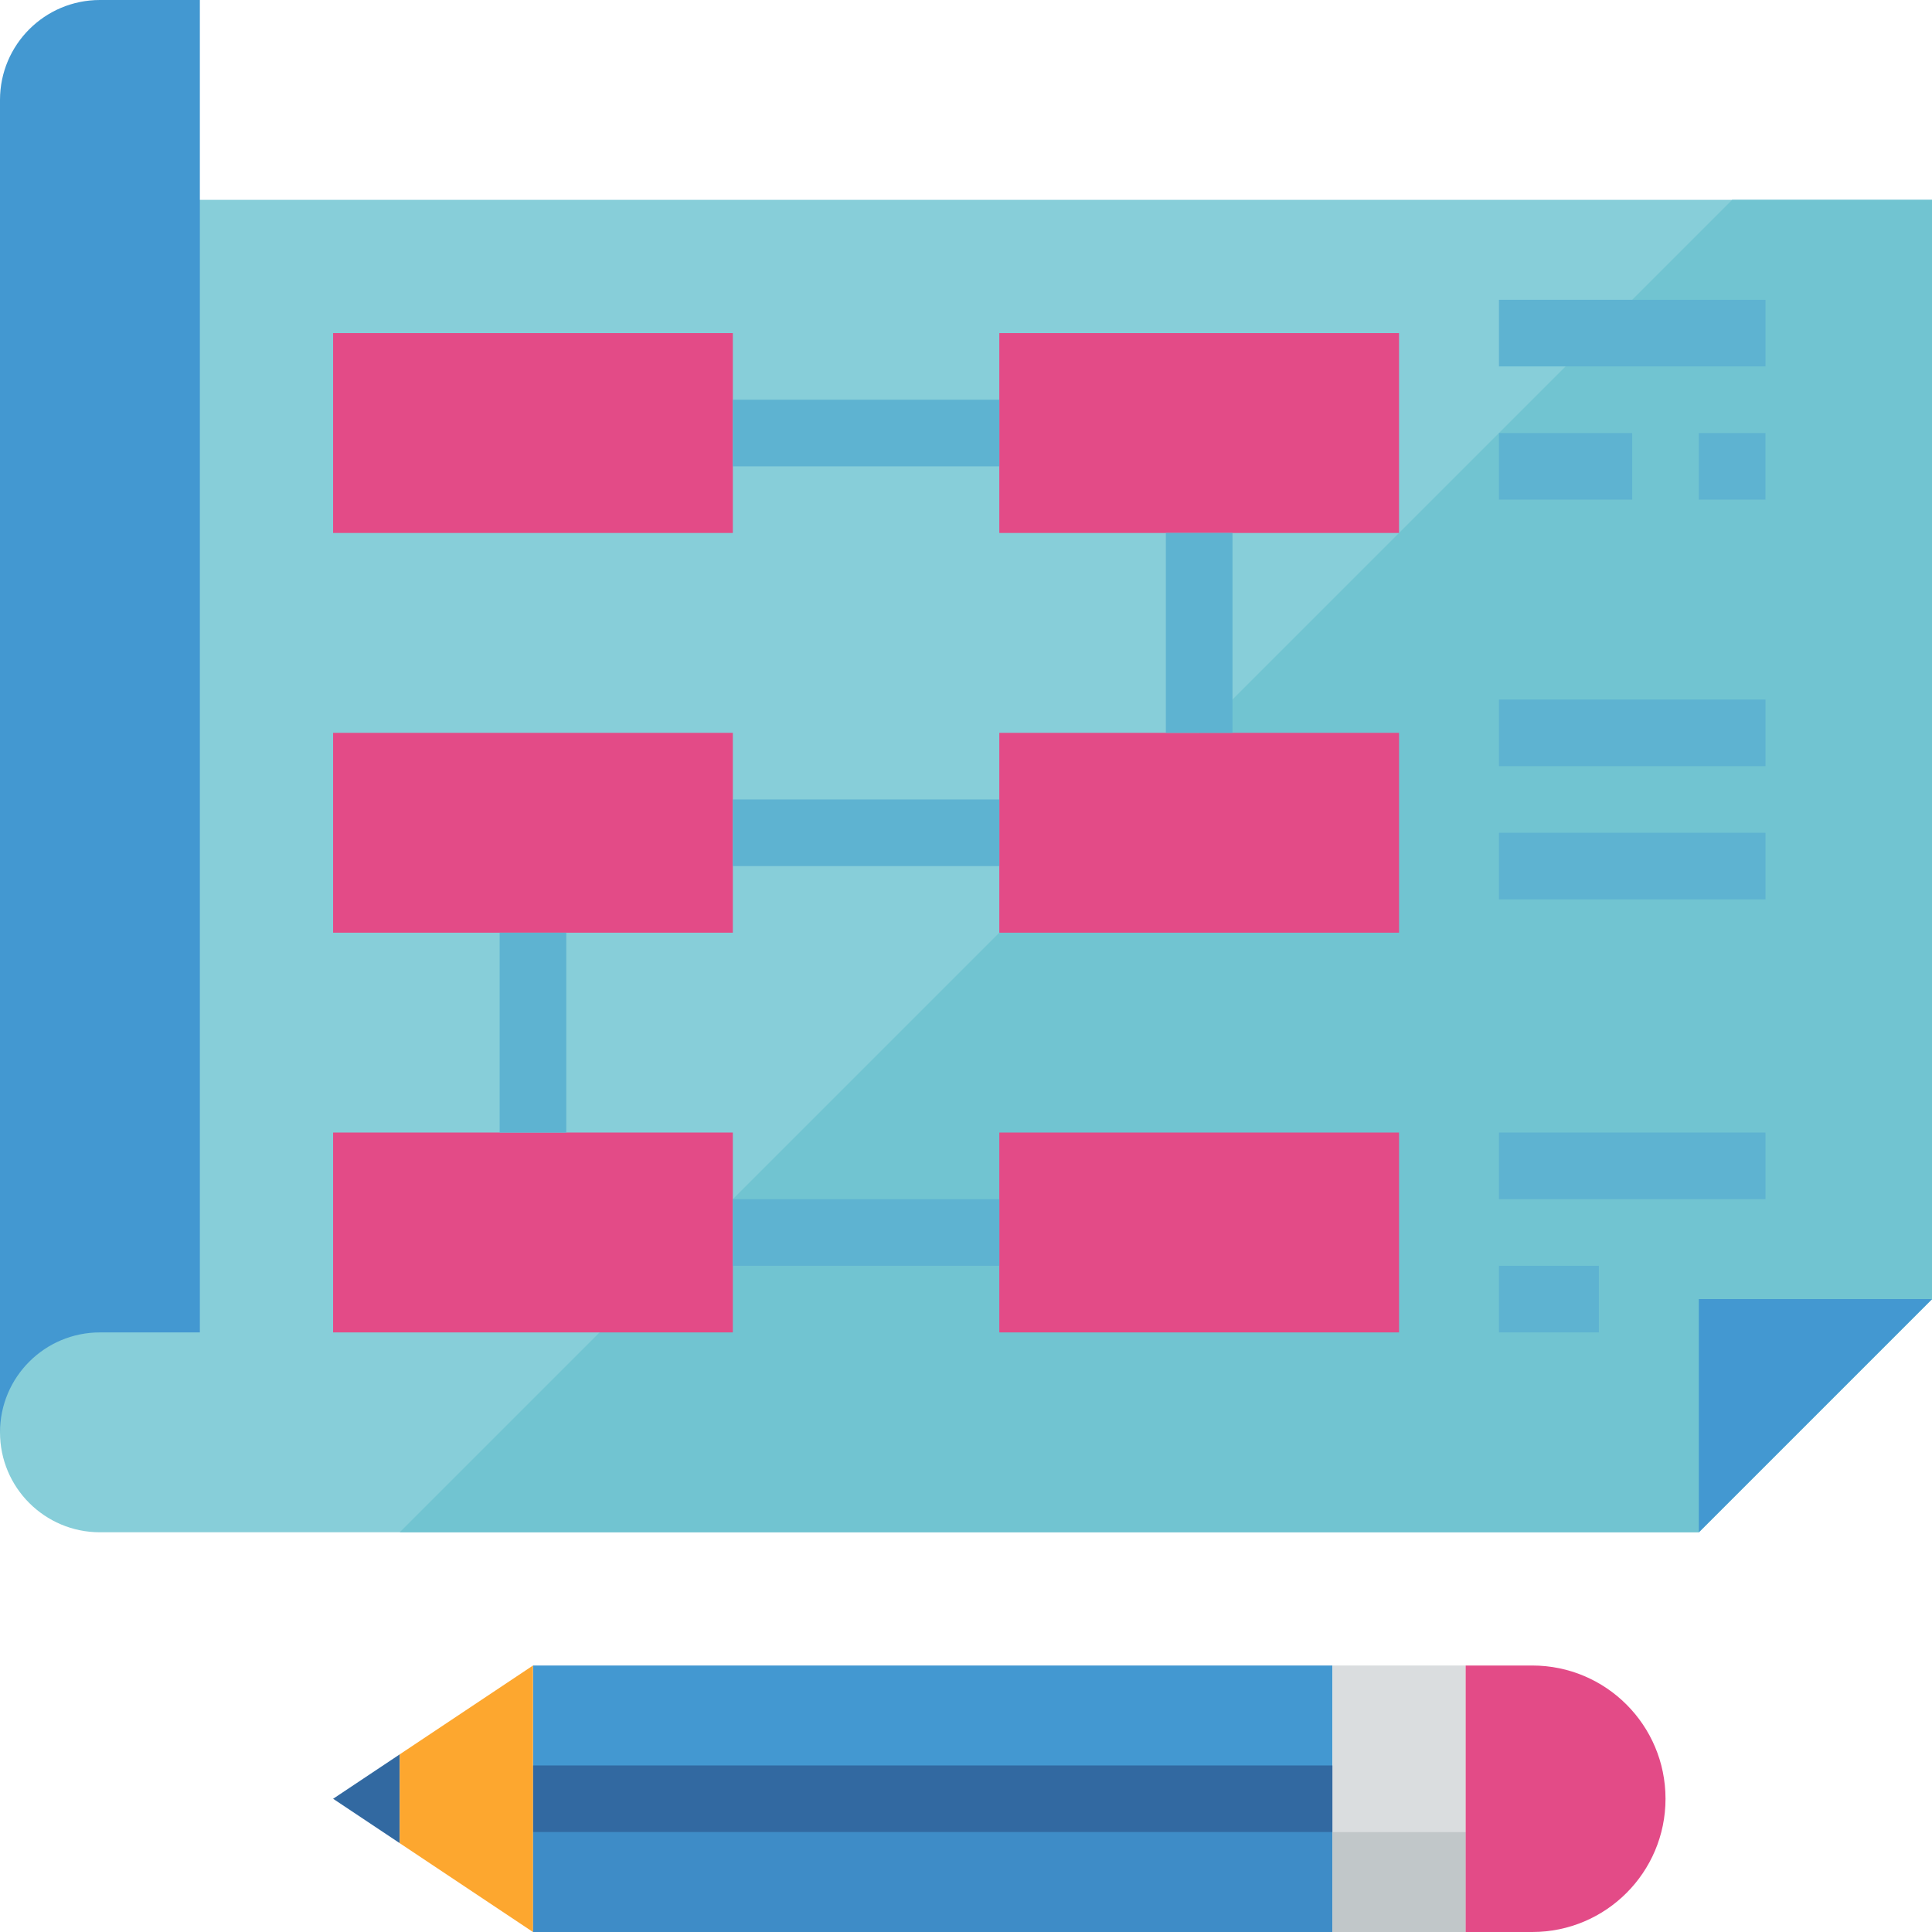 <?xml version="1.0" encoding="iso-8859-1"?>
<!-- Generator: Adobe Illustrator 21.0.0, SVG Export Plug-In . SVG Version: 6.00 Build 0)  -->
<svg version="1.1" id="Capa_1" xmlns="http://www.w3.org/2000/svg" xmlns:xlink="http://www.w3.org/1999/xlink" x="0px" y="0px"
	 viewBox="0 0 587.697 587.697" style="enable-background:new 0 0 587.697 587.697;" xml:space="preserve">
<g>
	<g>
		<g id="flat_23_">
			<path style="fill:#87CED9;" d="M60.796,60.796H0v374.91c0,16.79,13.608,30.398,30.398,30.398h486.37l70.929-70.929V60.796H60.796
				z"/>
			<polygon style="fill:#71C4D1;" points="121.592,466.104 516.768,466.104 587.697,395.175 587.697,60.796 526.9,60.796 			"/>
			<polygon style="fill:#4398D1;" points="516.768,466.104 516.768,395.175 587.697,395.175 			"/>
			<rect x="101.327" y="101.327" style="fill:#E34B87;" width="121.592" height="60.796"/>
			<rect x="101.327" y="222.919" style="fill:#E34B87;" width="121.592" height="60.796"/>
			<rect x="101.327" y="344.512" style="fill:#E34B87;" width="121.592" height="60.796"/>
			<rect x="303.981" y="101.327" style="fill:#E34B87;" width="121.592" height="60.796"/>
			<rect x="303.981" y="222.919" style="fill:#E34B87;" width="121.592" height="60.796"/>
			<rect x="303.981" y="344.512" style="fill:#E34B87;" width="121.592" height="60.796"/>
			<rect x="222.919" y="121.592" style="fill:#5EB3D1;" width="81.062" height="20.265"/>
			<rect x="222.919" y="243.185" style="fill:#5EB3D1;" width="81.062" height="20.265"/>
			<rect x="354.644" y="162.123" style="fill:#5EB3D1;" width="20.265" height="60.796"/>
			<rect x="151.99" y="283.716" style="fill:#5EB3D1;" width="20.265" height="60.796"/>
			<rect x="222.919" y="364.777" style="fill:#5EB3D1;" width="81.062" height="20.265"/>
			<rect x="455.971" y="91.194" style="fill:#5EB3D1;" width="81.062" height="20.265"/>
			<rect x="455.971" y="131.725" style="fill:#5EB3D1;" width="40.531" height="20.265"/>
			<rect x="455.971" y="212.787" style="fill:#5EB3D1;" width="81.062" height="20.265"/>
			<rect x="455.971" y="253.317" style="fill:#5EB3D1;" width="81.062" height="20.265"/>
			<rect x="455.971" y="344.512" style="fill:#5EB3D1;" width="81.062" height="20.265"/>
			<rect x="455.971" y="385.043" style="fill:#5EB3D1;" width="30.398" height="20.265"/>
			<rect x="516.768" y="131.725" style="fill:#5EB3D1;" width="20.265" height="20.265"/>
			<rect x="162.123" y="506.635" style="fill:#4398D1;" width="243.185" height="81.062"/>
			<rect x="162.123" y="557.298" style="fill:#3E8CC7;" width="243.185" height="30.398"/>
			<rect x="405.308" y="506.635" style="fill:#DADDDF;" width="40.531" height="81.062"/>
			<rect x="405.308" y="557.298" style="fill:#C1C7C9;" width="40.531" height="30.398"/>
			<path style="fill:#E34B87;" d="M466.104,506.635h-20.265v81.062h20.265c22.383,0,40.531-18.148,40.531-40.531
				C506.635,524.783,488.487,506.635,466.104,506.635z"/>
			<rect x="162.123" y="537.033" style="fill:#3269A1;" width="243.185" height="20.265"/>
			<polygon style="fill:#3269A1;" points="101.327,547.166 121.592,560.673 121.592,533.659 			"/>
			<polygon style="fill:#FDA72F;" points="162.123,506.635 121.592,533.659 121.592,560.673 162.123,587.697 			"/>
			<path style="fill:#4398D1;" d="M60.796,405.308H30.398C13.608,405.308,0,418.916,0,435.706l0,0V30.398
				C0,13.608,13.608,0,30.398,0h30.398V405.308z"/>
		</g>
	</g>
</g>
<g>
</g>
<g>
</g>
<g>
</g>
<g>
</g>
<g>
</g>
<g>
</g>
<g>
</g>
<g>
</g>
<g>
</g>
<g>
</g>
<g>
</g>
<g>
</g>
<g>
</g>
<g>
</g>
<g>
</g>
</svg>
